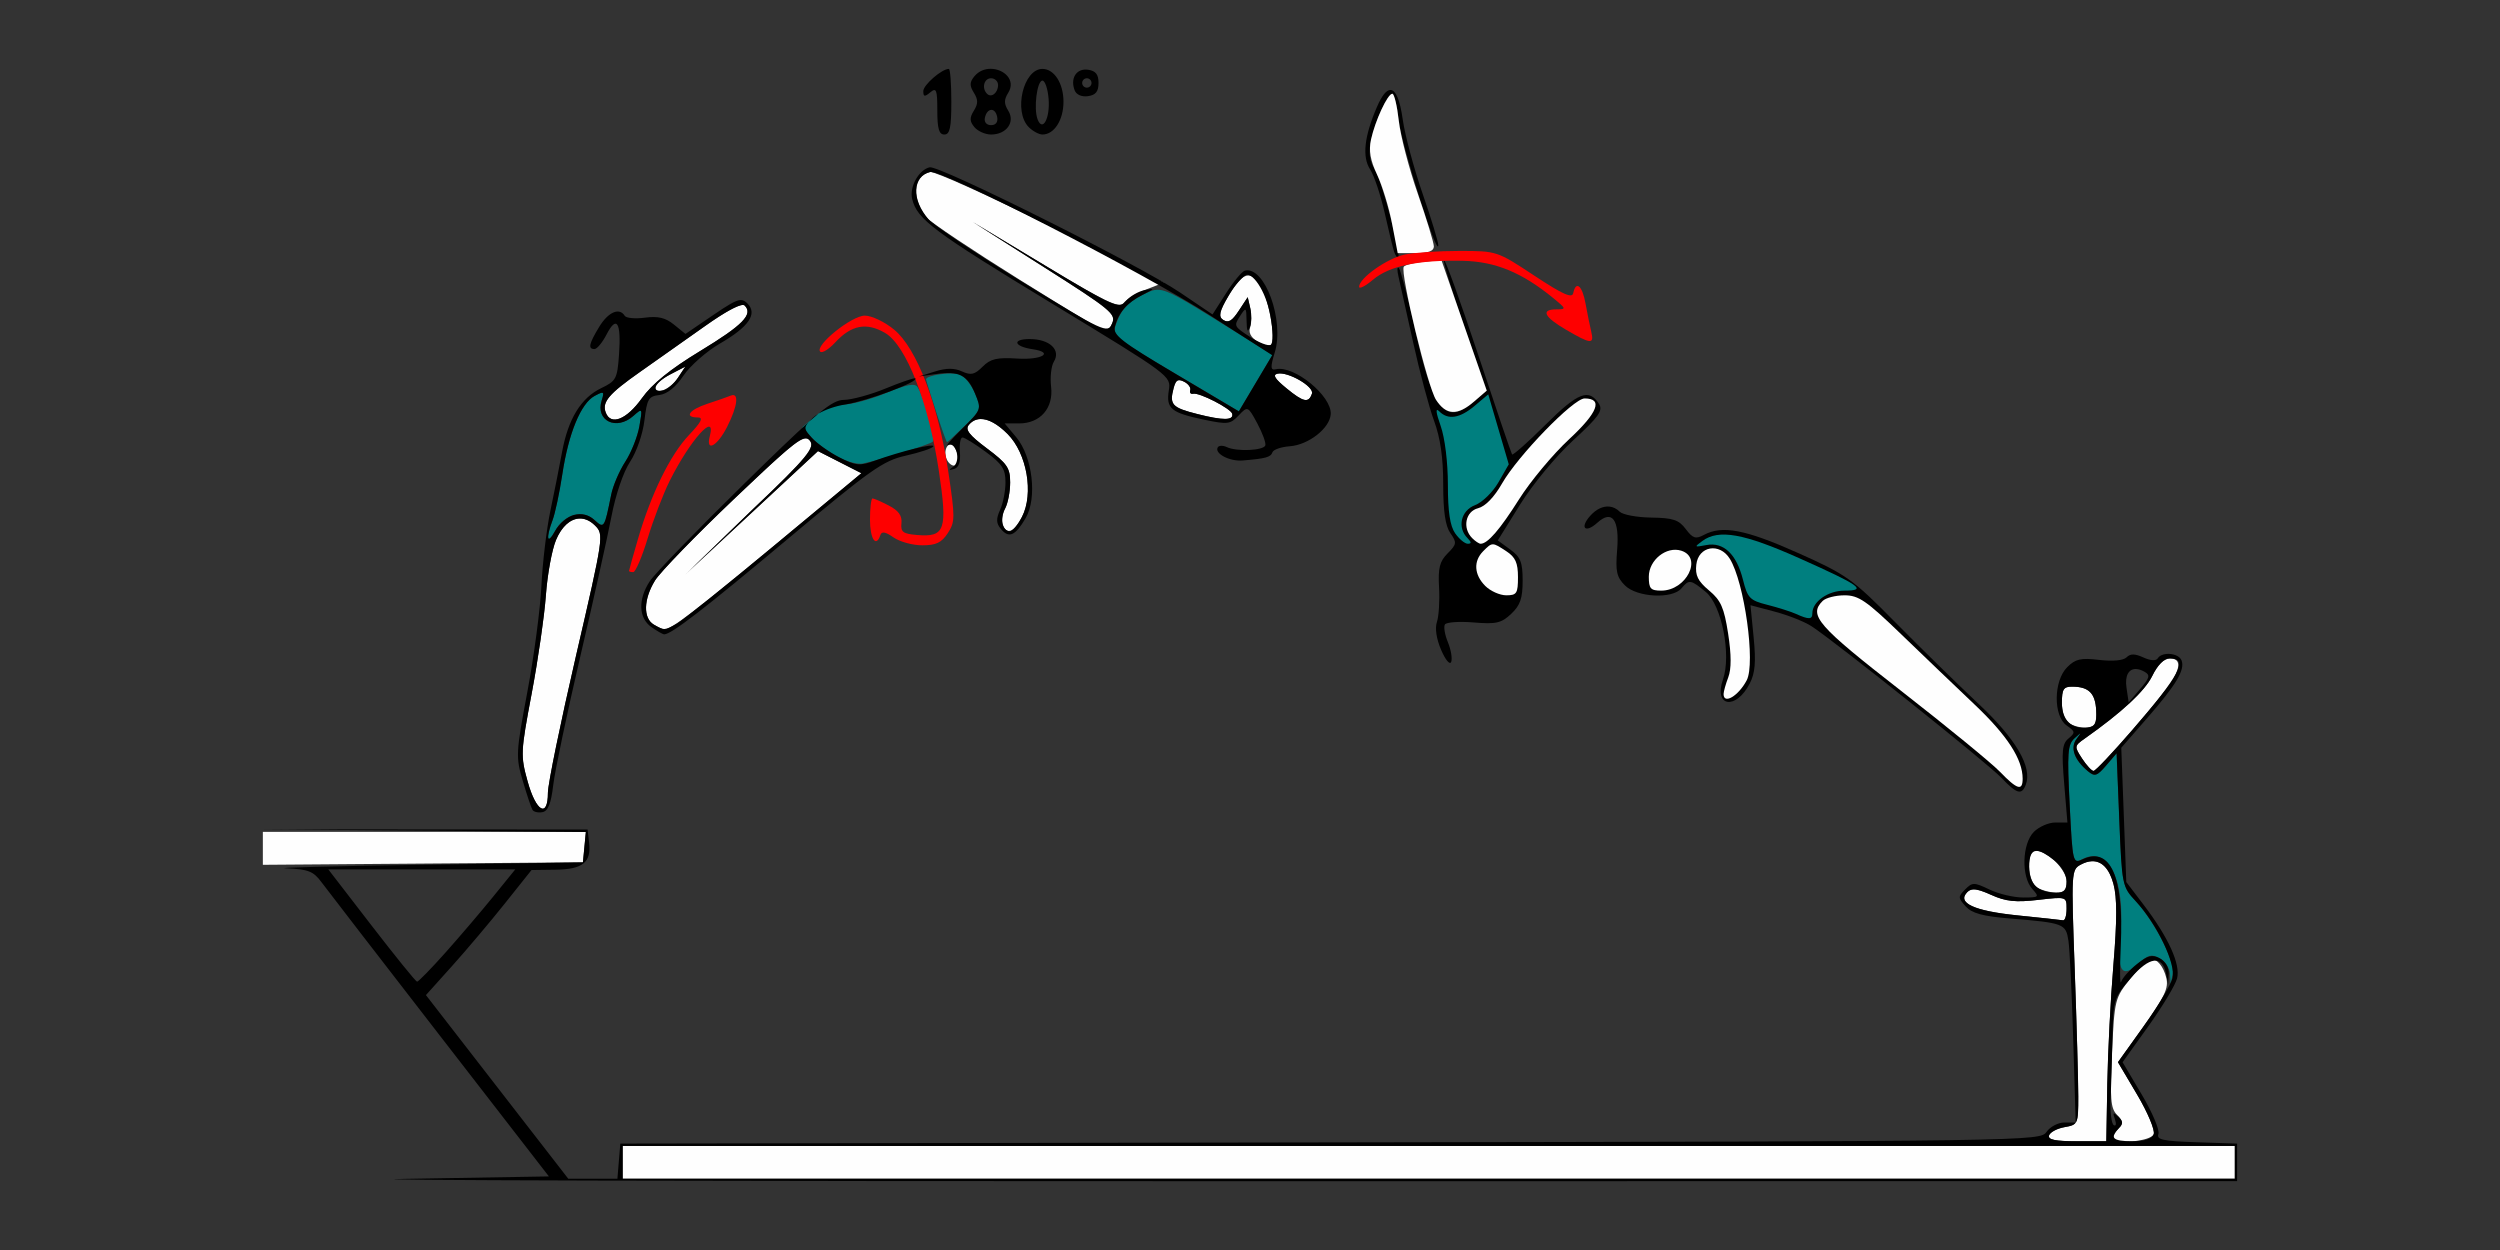 <?xml version="1.0" encoding="UTF-8" standalone="no"?>
<!-- Created with Inkscape (http://www.inkscape.org/) -->

<svg
   xmlns:dc="http://purl.org/dc/elements/1.1/"
   xmlns:cc="http://creativecommons.org/ns#"
   xmlns:rdf="http://www.w3.org/1999/02/22-rdf-syntax-ns#"
   xmlns:svg="http://www.w3.org/2000/svg"
   xmlns="http://www.w3.org/2000/svg"
   xmlns:sodipodi="http://sodipodi.sourceforge.net/DTD/sodipodi-0.dtd"
   xmlns:inkscape="http://www.inkscape.org/namespaces/inkscape"
   id="svg3426"
   version="1.1"
   inkscape:version="0.91 r13725"
   width="500"
   height="250"
   viewBox="0 0 500 250"
   sodipodi:docname="bb931000.svg">
  <rect x="0" y="0" width="500" height="250" fill="#333333" stroke="none"/>
  <defs
     id="defs3430" />
  <sodipodi:namedview
     pagecolor="#bfbfbf"
     bordercolor="#666666"
     borderopacity="1"
     objecttolerance="10"
     gridtolerance="10"
     guidetolerance="10"
     inkscape:pageopacity="0"
     inkscape:pageshadow="2"
     inkscape:window-width="1446"
     inkscape:window-height="863"
     id="namedview3428"
     showgrid="false"
     inkscape:zoom="1.3190335"
     inkscape:cx="257.35533"
     inkscape:cy="145.95591"
     inkscape:window-x="0"
     inkscape:window-y="0"
     inkscape:window-maximized="0"
     inkscape:current-layer="svg3426" />
  <g
     id="g4363"
     transform="translate(37.863,-460.26)">
    <path
       inkscape:connector-curvature="0"
       id="path3378"
       d="m 160.304,474.02 c -1.186,-0.012 -2.405,0.431 -3.291,1.502 -0.966,1.167 -0.987,1.865 -0.105,3.281 0.87,1.398 0.87,2.2 0,3.598 -0.882,1.416 -0.86,2.114 0.105,3.281 0.675,0.815 2.175,1.482 3.334,1.482 3.081,0 4.868,-2.473 3.441,-4.764 -0.87,-1.398 -0.87,-2.2 0,-3.598 1.579,-2.536 -0.875,-4.757 -3.484,-4.783 z m -8.4,0.019 c -1.412,0 -5.107,3.214 -5.107,4.441 0,1.15 0.262,1.196 1.402,0.246 1.215,-1.012 1.4,-0.528 1.4,3.635 1e-5,3.644 0.339,4.803 1.402,4.803 1.113,0 1.402,-1.354 1.402,-6.562 0,-3.609 -0.225,-6.562 -0.5,-6.562 z m 18.725,0 c -3.835,0 -5.842,8.537 -2.738,11.65 0.808,0.81 2.041,1.475 2.738,1.475 2.349,0 4.205,-2.897 4.205,-6.562 0,-3.665 -1.856,-6.562 -4.205,-6.562 z m 8.689,0.133 c -2.032,-0.04 -3.124,1.87 -2.252,4.15 0.338,0.883 1.406,1.352 2.67,1.172 1.545,-0.22 2.107,-0.924 2.107,-2.643 0,-1.718 -0.563,-2.425 -2.107,-2.645 -0.144,-0.02 -0.282,-0.033 -0.418,-0.035 z m -18.971,1.742 c 0.771,0 1.402,0.607 1.402,1.35 0,1.566 -1.335,2.625 -2.207,1.75 -1.117,-1.12 -0.603,-3.1 0.805,-3.1 z m 19.158,0 c 0.514,0 0.936,0.422 0.936,0.938 0,0.516 -0.422,0.938 -0.936,0.938 -0.514,0 -0.934,-0.422 -0.934,-0.938 0,-0.516 0.42,-0.938 0.934,-0.938 z m -8.877,0.469 c 0.514,0 1.067,1.637 1.23,3.639 0.318,3.887 -1.201,6.721 -2.201,4.107 -0.823,-2.15 -0.121,-7.746 0.971,-7.746 z m -10.271,5.852 c 0.515,-0.039 1.025,0.426 1.215,1.414 0.197,1.026 -0.262,1.641 -1.225,1.641 -0.898,0 -1.413,-0.608 -1.236,-1.457 0.211,-1.018 0.731,-1.559 1.246,-1.598 z"
       style="fill:#000000" />
    <g
       transform="translate(-225.153,232.658)"
       id="g4342">
      <path
         inkscape:connector-curvature="0"
         style="fill:#000000"
         d="m 465.418,245.594 c -0.808,-0.047 -1.736,1.073 -2.734,3.385 -2.553,5.911 -2.999,10.015 -1.361,12.521 0.797,1.22 2.111,5.167 2.922,8.77 0.811,3.603 1.657,7.078 1.879,7.723 0.222,0.645 0.574,1.172 0.781,1.172 0.811,0 -3.295,-15.594 -4.654,-17.676 -0.99,-1.515 -1.251,-3.236 -0.83,-5.484 0.716,-3.826 3.332,-9.652 4.336,-9.652 0.382,0 0.965,2.426 1.295,5.391 0.536,4.81 7.77,27.64 7.895,24.914 0.028,-0.606 -1.382,-5.247 -3.135,-10.312 -1.752,-5.066 -3.54,-11.74 -3.973,-14.83 -0.541,-3.87 -1.381,-5.859 -2.42,-5.92 z"
         id="path4280" />
      <path
         inkscape:connector-curvature="0"
         style="fill:#000000"
         d="m 476.084,279.635 c -0.228,0.229 1.607,6.19 4.078,13.246 l 4.494,12.828 -2.545,2.197 c -5.731,4.945 -8.21,1.915 -11.844,-14.467 -1.415,-6.381 -2.857,-11.885 -3.203,-12.232 -0.347,-0.348 -0.382,0.421 -0.078,1.709 0.304,1.288 1.618,7.193 2.922,13.123 1.304,5.93 3.193,13.012 4.197,15.738 1.263,3.431 1.826,7.335 1.826,12.682 0,5.424 0.427,8.336 1.434,9.777 1.318,1.888 1.274,2.213 -0.549,4.041 -1.6,1.605 -1.931,2.92 -1.715,6.828 0.147,2.662 -0.043,5.759 -0.426,6.881 -0.43,1.263 -0.106,3.407 0.852,5.625 0.866,2.006 1.748,3.048 2.004,2.365 0.251,-0.671 -0.047,-2.438 -0.662,-3.928 -0.615,-1.49 -0.884,-3.087 -0.6,-3.549 0.285,-0.462 2.868,-0.645 5.742,-0.406 4.511,0.375 5.541,0.14 7.518,-1.723 1.806,-1.702 2.289,-3.099 2.289,-6.605 0,-3.734 -0.397,-4.735 -2.486,-6.262 l -2.486,-1.818 4.461,-7.18 c 2.507,-4.035 7.162,-9.664 10.625,-12.848 5.121,-4.707 5.995,-5.934 5.168,-7.252 -2.005,-3.193 -4.19,-2.349 -10.699,4.131 -3.519,3.502 -6.533,6.181 -6.697,5.951 -0.165,-0.229 -3.203,-9.16 -6.752,-19.844 -3.549,-10.684 -6.639,-19.239 -6.867,-19.01 z"
         id="path4274" />
      <path
         inkscape:connector-curvature="0"
         style="fill:#000000"
         d="m 509.158,328.92 c -1.248,-0.124 -2.602,0.492 -3.793,1.812 -2.199,2.437 -1.042,3.625 1.385,1.422 2.975,-2.7 4.47,-0.631 3.965,5.482 -0.351,4.245 -0.098,5.383 1.559,7.045 2.406,2.413 9.503,2.775 11.322,0.576 1.495,-1.806 1.83,-1.756 4.854,0.736 3.176,2.618 5.137,12.594 3.438,17.484 -1.913,5.505 2.577,6.203 5.346,0.832 1.081,-2.098 1.268,-4.287 0.785,-9.207 l -0.635,-6.455 4.846,1.281 c 2.666,0.705 5.978,2.018 7.359,2.916 4.721,3.07 35.216,27.411 37.967,30.305 3.095,3.257 4.073,3.539 4.887,1.412 1.349,-3.525 -1.925,-9.13 -9.471,-16.213 -4.128,-3.875 -11.617,-11.209 -16.641,-16.297 -8.625,-8.735 -9.711,-9.507 -19.496,-13.881 -10.46,-4.675 -15.092,-5.56 -18.773,-3.584 -1.644,0.883 -2.218,0.697 -3.623,-1.172 -1.391,-1.85 -2.542,-2.233 -6.893,-2.295 -2.872,-0.041 -5.713,-0.568 -6.314,-1.172 -0.613,-0.615 -1.324,-0.955 -2.072,-1.029 z"
         id="path4263" />
      <path
         inkscape:connector-curvature="0"
         style="fill:#fefefe"
         d="m 587.27,381.949 c -1.676,-1.734 -10.566,-9.012 -19.757,-16.172 -16.753,-13.052 -18.555,-15.117 -15.694,-17.987 0.617,-0.619 2.587,-1.125 4.378,-1.125 2.809,0 4.361,1.065 11.273,7.734 4.409,4.254 11.078,10.639 14.821,14.19 6.474,6.141 9.527,10.87 9.527,14.753 0,2.524 -1.086,2.192 -4.549,-1.393 z"
         id="path4314" />
      <path
         inkscape:connector-curvature="0"
         style="fill:#fefefe"
         d="m 532.006,366.413 c 0,-0.482 0.423,-1.993 0.94,-3.358 0.634,-1.674 0.624,-4.516 -0.031,-8.733 -0.809,-5.206 -1.448,-6.651 -3.825,-8.637 -2.223,-1.858 -2.784,-2.998 -2.539,-5.156 0.421,-3.714 4.643,-4.463 6.693,-1.187 2.923,4.671 5.184,20.9 3.388,24.318 -1.642,3.125 -4.626,4.901 -4.626,2.753 z"
         id="path4306" />
      <path
         inkscape:connector-curvature="0"
         style="fill:#fefefe"
         d="m 484.342,344.789 c -2.245,-2.252 -2.401,-4.958 -0.401,-6.964 1.81,-1.815 1.815,-1.815 4.639,0.041 1.794,1.179 2.304,2.32 2.304,5.156 0,3.26 -0.245,3.642 -2.336,3.642 -1.285,0 -3.178,-0.844 -4.206,-1.875 z"
         id="path4304" />
      <path
         inkscape:connector-curvature="0"
         style="fill:#fefefe"
         d="m 517.053,342.936 c 0,-3.329 3.517,-6.141 6.496,-5.192 4.326,1.377 1.016,7.983 -4,7.983 -2.147,0 -2.497,-0.391 -2.497,-2.791 z"
         id="path4302" />
      <path
         inkscape:connector-curvature="0"
         style="fill:#fefefe"
         d="m 481.726,335.227 c -2.004,-2.01 -1.346,-5.345 1.18,-5.981 1.444,-0.364 3.228,-2.205 4.787,-4.94 3.164,-5.55 14.291,-17.016 16.513,-17.016 3.747,0 2.681,2.805 -3.105,8.171 -3.215,2.982 -7.712,8.376 -9.991,11.985 -3.835,6.071 -6.284,8.906 -7.694,8.906 -0.313,0 -1.074,-0.506 -1.691,-1.125 z"
         id="path4298" />
      <path
         inkscape:connector-curvature="0"
         style="fill:#fefefe"
         d="m 474.493,307.571 c -1.661,-2.543 -7.201,-25.404 -6.451,-26.621 0.221,-0.358 2.006,-0.804 3.967,-0.992 l 3.566,-0.341 4.529,13.056 4.529,13.056 -2.534,2.186 c -3.32,2.865 -5.577,2.763 -7.606,-0.344 z"
         id="path4292" />
      <path
         inkscape:connector-curvature="0"
         style="fill:#fefefe"
         d="m 465.708,272.367 c -0.616,-3.223 -1.967,-7.646 -3.002,-9.831 -1.36,-2.869 -1.696,-4.819 -1.213,-7.027 0.828,-3.784 3.33,-9.157 4.264,-9.157 0.382,0 0.961,2.426 1.288,5.391 0.327,2.965 2.039,9.536 3.806,14.602 1.766,5.066 3.212,9.812 3.212,10.547 0,0.926 -1.109,1.336 -3.617,1.336 l -3.617,0 -1.12,-5.859 z"
         id="path3476" />
      <path
         inkscape:connector-curvature="0"
         style="fill:#007f7f"
         d="m 546.492,350.385 c -1.028,-0.462 -3.607,-1.28 -5.732,-1.818 -3.518,-0.891 -3.953,-1.339 -4.877,-5.018 -1.291,-5.142 -3.883,-7.594 -7.332,-6.932 -2.414,0.463 -2.466,0.409 -0.789,-0.822 3.272,-2.4 8.266,-1.515 19.326,3.424 12.32,5.502 13.725,6.509 9.08,6.509 -3.273,0 -6.407,2.214 -6.407,4.527 0,1.271 -0.675,1.298 -3.271,0.131 z"
         id="path4338" />
      <path
         inkscape:connector-curvature="0"
         style="fill:#007f7f"
         d="m 478.321,334.268 c -1.028,-1.472 -1.455,-4.326 -1.455,-9.726 0,-4.486 -0.595,-9.333 -1.44,-11.736 -0.982,-2.791 -1.071,-3.723 -0.28,-2.93 1.765,1.77 4.098,1.401 7.086,-1.121 l 2.706,-2.284 2.052,6.997 2.052,6.997 -2.057,3.585 c -1.131,1.972 -3.24,4.033 -4.686,4.581 -2.836,1.074 -3.615,4.482 -1.508,6.596 0.81,0.813 0.825,1.125 0.053,1.125 -0.588,0 -1.723,-0.938 -2.523,-2.084 z"
         id="path4336" />
      <path
         style="fill:#fe0000"
         d="m 500.464,293.532 c -4.393,-2.566 -5.077,-4.052 -1.869,-4.059 1.99,-0.004 1.953,-0.127 -0.701,-2.292 -6.259,-5.107 -11.568,-7.285 -18.079,-7.418 -8.906,-0.182 -14.659,1.028 -17.898,3.762 -1.544,1.304 -2.808,1.948 -2.808,1.433 0,-1.738 5.635,-5.711 9.14,-6.445 1.912,-0.4 6.842,-0.725 10.954,-0.723 7.45,0.005 7.503,0.023 14.953,4.944 5.679,3.751 7.549,4.593 7.779,3.498 0.542,-2.588 1.812,-1.518 2.461,2.074 0.349,1.934 0.862,4.465 1.14,5.625 0.621,2.595 -0.035,2.544 -5.072,-0.398 z"
         id="path3470"
         inkscape:connector-curvature="0" />
    </g>
    <g
       transform="translate(6.296,473.823)"
       id="g3436-5">
      <path
         sodipodi:nodetypes="ccccccccccsssssssccccssssscsscsssssssscsssscscccccccccssssssssssssscsssssssssssscccccscsscsssssssssssssssssssssssssssssscsscsscssssscsssscssscssss"
         style="fill:#fefefe"
         d="m 80.374,218.906 0,-3.281 161.215,0 161.215,0 0,3.281 0,3.281 -161.215,0 -161.215,0 z m 285.28,-5.391 c 0.214,-0.645 1.616,-1.389 3.115,-1.654 2.655,-0.47 2.727,-0.63 2.727,-6.094 0,-3.086 -0.322,-14.558 -0.716,-25.492 -0.701,-19.463 -0.675,-19.903 1.204,-20.911 3.094,-1.661 5.439,-0.269 6.556,3.89 0.726,2.706 0.722,7.241 -0.015,16.115 -0.564,6.792 -1.115,17.517 -1.224,23.832 l -0.197,11.483 -5.919,0.002 c -4.32,9.4e-4 -5.814,-0.315 -5.53,-1.17 z m 12.851,0.422 c 0,-0.412 0.508,-1.259 1.128,-1.882 0.881,-0.884 0.797,-1.464 -0.385,-2.649 -1.284,-1.288 -1.436,-3.166 -1.005,-12.415 0.499,-10.696 0.568,-10.971 3.718,-14.882 1.766,-2.191 3.497,-3.978 3.848,-3.97 1.445,0.033 2.722,1.537 3.293,3.879 0.495,2.03 -0.338,3.807 -4.533,9.672 l -5.139,7.186 3.845,6.493 c 2.121,3.581 3.603,7.126 3.305,7.906 -0.568,1.485 -8.076,2.101 -8.076,0.663 z M 359.346,169.515 c -8.719,-0.889 -12.193,-2.503 -10.038,-4.665 0.84,-0.842 1.96,-0.71 4.778,0.564 2.906,1.315 4.88,1.525 9.377,1.002 5.68,-0.661 5.696,-0.656 5.696,1.773 0,1.34 -0.315,2.379 -0.701,2.31 -0.386,-0.07 -4.486,-0.512 -9.112,-0.983 z m 3.972,-5.528 c -2.018,-1.179 -2.321,-7.425 -0.36,-7.425 2.358,0 6.201,3.819 6.201,6.162 0,1.743 -0.492,2.269 -2.103,2.247 -1.157,-0.016 -2.839,-0.459 -3.738,-0.984 z m -354.907,-7.881 0,-3.294 32.302,0 32.302,0 -0.293,3.047 -0.293,3.047 -32.009,0.247 -32.009,0.247 z M 61.366,142.734 c -1.437,-5.174 -1.405,-5.88 0.808,-17.578 1.268,-6.703 2.548,-15.562 2.845,-19.688 0.297,-4.125 1.207,-9.091 2.024,-11.036 1.823,-4.343 5.143,-5.564 7.821,-2.878 1.771,1.777 1.719,2.131 -3.823,26.05 -3.091,13.337 -5.619,25.66 -5.619,27.384 0,5.136 -2.367,3.819 -4.055,-2.255 z m 310.889,-4.59 c -1.573,-2.408 -1.558,-2.525 0.514,-3.984 7.439,-5.241 12.032,-9.502 13.524,-12.544 1.088,-2.219 2.366,-3.491 3.505,-3.491 2.041,0 2.24,1.453 0.591,4.313 -1.603,2.781 -15.013,18.182 -15.833,18.185 -0.374,9.4e-4 -1.409,-1.114 -2.3,-2.478 z m -2.395,-6.95 c -1.054,-0.628 -1.636,-2.125 -1.636,-4.209 0,-2.734 0.326,-3.232 2.103,-3.22 3.283,0.022 4.59,1.337 4.755,4.779 0.121,2.536 -0.225,3.22 -1.717,3.4 -1.028,0.124 -2.605,-0.214 -3.505,-0.75 z M 86.611,111.362 c -2.172,-1.269 -2.072,-5.09 0.232,-8.828 1.027,-1.667 8.128,-8.99 15.78,-16.274 12.347,-11.753 14.054,-13.073 15.166,-11.73 1.1,1.33 -0.225,3.17 -11.808,14.164 L 92.919,101.344 106.176,88.997 l 13.256,-12.346 4.344,2.214 4.344,2.214 -17.442,14.475 C 94.913,108.639 90.116,112.298 88.714,112.313 c -0.257,0.003 -1.203,-0.425 -2.103,-0.951 z M 156.37,91.354 c -0.28,-0.733 -0.057,-2.182 0.497,-3.22 0.554,-1.038 1.007,-3.383 1.007,-5.211 0,-2.895 -0.6,-3.774 -4.641,-6.801 -3.579,-2.681 -4.409,-3.757 -3.624,-4.706 1.703,-2.058 4.556,-1.388 7.755,1.821 3.871,3.883 5.271,11.933 2.882,16.569 -1.598,3.1 -3.058,3.683 -3.874,1.547 z m 38.966,-22.103 c -5.111,-1.293 -5.642,-1.87 -4.77,-5.192 0.428,-1.633 0.856,-1.897 2.085,-1.287 0.85,0.422 1.408,1.185 1.24,1.695 -0.168,0.51 0.096,0.832 0.587,0.715 1.212,-0.288 7.562,2.973 7.809,4.011 0.321,1.348 -1.782,1.366 -6.951,0.058 z m 17.816,-5.137 c -2.351,-1.929 -2.83,-2.7 -1.827,-2.938 2.057,-0.489 7.374,2.574 6.91,3.981 -0.645,1.954 -1.695,1.739 -5.083,-1.043 z M 76.995,68.963 c -0.803,-2.099 0.578,-3.738 6.866,-8.154 3.203,-2.249 9.021,-6.354 12.928,-9.122 4.486,-3.178 7.431,-4.704 7.992,-4.141 1.748,1.754 -0.371,3.92 -8.904,9.099 -6.004,3.644 -9.588,6.549 -11.674,9.463 -3.042,4.249 -6.196,5.499 -7.207,2.856 z m 68.149,9.237 c -0.763,-1.994 0.59,-3.88 1.617,-2.254 1.102,1.745 1.034,3.616 -0.132,3.616 -0.53,0 -1.198,-0.613 -1.485,-1.361 z M 86.916,63.843 c 0,-0.54 1.351,-1.683 3.002,-2.539 L 92.919,59.747 91.441,61.983 c -1.542,2.334 -4.525,3.56 -4.525,1.86 z m 120.305,-9.157 c -1.281,-0.882 -1.702,-1.775 -1.34,-2.837 0.291,-0.852 0.299,-2.546 0.017,-3.764 l -0.512,-2.214 -1.773,2.697 c -1.366,2.078 -2.079,2.508 -3.107,1.872 -1.028,-0.635 -0.801,-1.725 0.992,-4.752 2.663,-4.497 4.041,-5.147 6.059,-2.863 1.762,1.995 3.661,11.836 2.431,12.594 -0.494,0.305 -1.74,-0.025 -2.768,-0.733 z M 159.735,42.366 c -9.385,-5.851 -17.731,-11.427 -18.545,-12.391 -3.082,-3.648 -2.74,-8.326 0.668,-9.136 0.832,-0.198 11.679,4.703 24.105,10.891 l 22.592,11.251 -3.619,1.41 c -1.99,0.775 -3.992,2.018 -4.449,2.762 -0.644,1.05 -4.09,-0.617 -15.448,-7.476 l -14.618,-8.828 14.365,9.112 c 12.773,8.102 14.275,9.32 13.555,10.991 -0.446,1.033 -0.975,1.918 -1.176,1.966 -0.201,0.048 -8.044,-4.7 -17.43,-10.551 z"
         id="path3446-6"
         inkscape:connector-curvature="0" />
      <path
         sodipodi:nodetypes="sssssssssscssscssssssssssssssssscccssscssssssssssssss"
         style="fill:#007f7f"
         d="m 389.847,181.205 c -0.07,-1.142 -1.008,-2.549 -2.085,-3.127 -1.614,-0.866 -2.34,-0.691 -4.136,1.003 -3.411,3.214 -4.45,1.654 -3.725,-5.591 1.105,-11.038 -2.421,-18.014 -7.678,-15.192 -1.779,0.955 -1.867,0.565 -2.446,-10.895 -0.528,-10.442 -0.409,-12.059 0.975,-13.316 1.432,-1.3 1.468,-1.287 0.394,0.15 -1.308,1.749 -0.454,4.163 2.275,6.435 1.364,1.136 1.823,0.992 3.651,-1.14 l 2.091,-2.438 0.538,13.312 c 0.525,12.986 0.603,13.382 3.182,16.152 3.846,4.13 7.967,12.17 7.495,14.624 l -0.404,2.099 z M 65.458,94.045 c -0.021,-0.611 0.384,-2.222 0.899,-3.581 0.515,-1.359 1.395,-5.499 1.955,-9.202 1.238,-8.177 3.709,-14.164 6.455,-15.638 1.857,-0.997 1.987,-0.914 1.413,0.902 -1.288,4.071 2.943,6.123 6.356,3.082 1.806,-1.609 1.828,-1.569 1.179,2.109 -0.364,2.062 -1.632,5.243 -2.818,7.067 -1.186,1.824 -2.451,4.778 -2.811,6.562 -1.374,6.811 -1.405,6.858 -3.366,5.078 -2.358,-2.141 -6.061,-1.118 -7.836,2.164 -0.763,1.411 -1.405,2.066 -1.425,1.455 z M 190.903,61.173 c -12.652,-7.501 -12.706,-7.547 -11.776,-10.133 1.075,-2.99 2.635,-4.497 6.401,-6.182 2.467,-1.104 3.522,-0.669 13.74,5.672 l 11.068,6.868 -3.362,5.655 -3.362,5.655 z m -67.61,16.605 c -1.8,-0.974 -4.109,-2.698 -5.131,-3.832 l -1.859,-2.061 2.613,-2.255 c 1.559,-1.345 3.818,-2.264 5.599,-2.277 1.642,-0.012 5.491,-1.055 8.553,-2.318 4.216,-1.739 5.749,-2.018 6.312,-1.15 1.248,1.924 3.569,10.337 3.006,10.901 -0.514,0.516 -10.206,3.542 -13.952,4.356 -1.028,0.224 -3.342,-0.39 -5.141,-1.364 z m 19.759,-9.016 c -1.1,-3.362 -2.001,-6.27 -2.001,-6.461 0,-0.784 4.961,-1.523 6.637,-0.989 0.993,0.316 2.408,2.021 3.144,3.789 1.317,3.163 1.285,3.266 -2.028,6.494 -1.852,1.804 -3.454,3.28 -3.56,3.28 -0.106,0 -1.093,-2.751 -2.193,-6.113 z"
         id="path3442-2"
         inkscape:connector-curvature="0" />
      <path
         sodipodi:nodetypes="cssssssssssssscsccssssssssssss"
         style="fill:#fe0000"
         d="m 134.541,93.917 c -1.597,-1.122 -2.36,-1.259 -2.622,-0.469 -0.866,2.606 -2.083,0.792 -2.083,-3.105 0,-2.32 0.231,-4.219 0.514,-4.219 0.283,0 1.748,0.64 3.257,1.423 1.95,1.012 2.68,2.028 2.524,3.516 -0.186,1.774 0.291,2.136 3.131,2.374 5.609,0.472 6.116,-1.028 4.345,-12.853 -2.032,-13.565 -6.532,-25.102 -10.752,-27.561 -3.718,-2.167 -6.745,-1.591 -9.968,1.895 -1.282,1.387 -2.632,2.22 -3,1.851 -1.182,-1.186 6.27,-7.208 8.919,-7.208 1.369,0 3.992,1.256 5.876,2.813 4.523,3.74 8.796,14.926 10.8,28.275 1.401,9.33 1.395,10.156 -0.085,12.422 -1.24,1.898 -2.351,2.427 -5.094,2.427 -1.93,0 -4.522,-0.712 -5.761,-1.582 z m -52.898,6.708 c 0,-0.131 0.798,-2.978 1.773,-6.328 2.648,-9.098 6.479,-16.914 10.222,-20.856 2.493,-2.626 2.935,-3.516 1.746,-3.516 -2.792,0 -1.711,-1.539 1.913,-2.725 1.928,-0.631 4.03,-1.365 4.673,-1.633 1.74,-0.724 1.42,2.063 -0.72,6.27 -1.964,3.862 -4.301,5.107 -3.449,1.838 1.33,-5.101 -3.956,0.786 -8.019,8.93 -1.293,2.591 -3.273,7.759 -4.401,11.484 -1.128,3.725 -2.43,6.773 -2.894,6.773 -0.464,0 -0.844,-0.107 -0.844,-0.237 z"
         id="path3440-9"
         inkscape:connector-curvature="0" />
      <path
         sodipodi:nodetypes="sssssscsssscssssscccsscccccsssscccssssccsscsccssssssssssssccssssccscsssssssssssscssssssssssccsssssscsscsssscccsssccsscscscsssssssscssscsssssssssccssssssssccccssssscssssssssssscccssssscsssssssssssssssssscssccsssssssssccssscccccccsccccccccccccssscssccccccccscccccsssscssccsccccccsssccssscscscccssscscsssscccscsssscssscssccsscccsssssccccsccscssscsscccccccccccccccccc"
         inkscape:connector-curvature="0"
         id="path3438-8"
         transform="translate(-6.296,-473.823)"
         d="m 148.065,493.719 c -2.194,0.522 -4.07,3.917 -3.496,6.328 0.969,4.074 4.204,6.493 28.015,20.951 23.678,14.377 23.778,14.451 23.318,17.34 -0.581,3.644 0.432,4.479 7.125,5.876 4.655,0.972 5.172,0.906 6.852,-0.876 1.785,-1.894 1.851,-1.867 3.715,1.598 1.043,1.94 1.767,3.921 1.609,4.402 -0.344,1.041 -5.74,1.283 -7.699,0.345 -0.76,-0.364 -1.573,-0.347 -1.808,0.036 -0.746,1.215 2.318,2.853 4.94,2.64 4.641,-0.378 5.66,-0.657 5.984,-1.64 0.177,-0.537 1.738,-1.079 3.466,-1.204 3.741,-0.27 7.993,-3.588 8.198,-6.394 0.266,-3.639 -7.345,-9.875 -10.993,-9.008 -1.06,0.252 -1.101,-0.434 -0.196,-3.38 1.963,-6.385 -2.018,-17.293 -5.969,-16.354 -0.576,0.137 -2.27,2.166 -3.766,4.509 l -2.719,4.26 -6.475,-4.377 c -8.046,-5.439 -48.181,-25.509 -50.1,-25.053 z m 0.093,0.941 c 2.352,-0.559 42.391,19.958 56.136,28.767 l 12.288,7.877 -3.337,5.612 -3.339,5.614 -12.65,-7.5 c -10.838,-6.425 -12.579,-7.779 -12.143,-9.437 0.751,-2.862 2.447,-4.802 5.568,-6.377 2.455,-1.239 2.505,-1.35 0.432,-0.944 -1.292,0.253 -3.001,1.243 -3.799,2.2 -1.352,1.622 -2.445,1.142 -16.024,-7.031 l -14.575,-8.771 14.365,9.112 c 13.461,8.538 14.309,9.245 13.458,11.224 -0.864,2.011 -1.722,1.612 -17.836,-8.286 -9.311,-5.719 -17.778,-11.368 -18.816,-12.552 -3.47,-3.959 -3.336,-8.65 0.273,-9.508 z m 19.914,33.411 c -3.587,0 -3.169,1.483 0.572,2.031 4.392,0.644 1.921,2.182 -3.01,1.873 -4.119,-0.258 -5.399,0.04 -6.98,1.627 -1.588,1.593 -2.328,1.761 -4.113,0.945 -1.537,-0.703 -3.123,-0.701 -5.389,0.004 l -3.209,0.998 3.379,-0.477 c 4.614,-0.651 6.275,0.178 7.826,3.902 1.311,3.147 1.287,3.208 -2.605,7.051 -2.16,2.132 -3.432,3.599 -2.826,3.26 1.621,-0.909 2.673,3.182 1.102,4.287 -1.025,0.721 -0.998,0.814 0.135,0.484 0.935,-0.272 1.322,-1.39 1.164,-3.354 -0.13,-1.62 0.103,-2.945 0.518,-2.945 0.415,0 2.518,1.303 4.676,2.895 3.259,2.404 3.922,3.427 3.922,6.049 0,1.736 -0.483,4.218 -1.072,5.516 -0.832,1.831 -0.8,2.69 0.141,3.826 1.612,1.949 2.9,1.388 4.967,-2.162 2.346,-4.03 1.379,-12.285 -1.896,-16.189 l -2.305,-2.746 2.887,0 c 4.245,0 6.912,-3.066 6.4,-7.357 -0.224,-1.883 0.024,-4.128 0.553,-4.988 1.453,-2.365 -0.856,-4.529 -4.834,-4.529 z m -57.886,-7.794 c -0.96,0.067 -2.409,0.949 -5.457,3.025 l -5.5,3.746 -2.293,-1.863 c -1.709,-1.388 -3.194,-1.743 -5.814,-1.391 -1.935,0.26 -3.754,0.093 -4.041,-0.373 -1.063,-1.725 -3.296,-0.763 -5.096,2.197 -2.067,3.401 -2.292,4.453 -0.949,4.453 0.501,0 1.588,-1.314 2.416,-2.92 2.015,-3.908 2.943,-2.436 2.494,3.957 -0.345,4.917 -0.575,5.351 -3.568,6.783 -4.028,1.927 -6.611,6.143 -7.83,12.781 -0.523,2.849 -1.574,8.133 -2.334,11.742 -0.76,3.609 -1.567,10.359 -1.793,15 -0.226,4.641 -1.491,14.187 -2.812,21.213 -2.3,12.233 -2.339,12.988 -0.918,17.812 0.816,2.771 1.689,5.378 1.939,5.793 0.251,0.415 1.152,0.621 2.004,0.457 1.122,-0.216 1.715,-1.714 2.154,-5.443 0.333,-2.83 2.775,-14.426 5.426,-25.77 2.65,-11.344 5.453,-23.94 6.227,-27.994 0.817,-4.283 2.372,-8.837 3.713,-10.869 1.306,-1.979 2.551,-5.573 2.871,-8.281 0.504,-4.267 0.825,-4.816 2.973,-5.07 1.566,-0.185 3.256,-1.541 4.834,-3.879 1.334,-1.976 4.616,-4.862 7.293,-6.412 5.784,-3.35 7.565,-5.946 5.5,-8.018 -0.464,-0.465 -0.862,-0.718 -1.438,-0.678 z m 0.568,0.977 c 0.143,0.006 0.25,0.045 0.32,0.115 1.748,1.754 -0.371,3.919 -8.904,9.098 -6.004,3.644 -9.588,6.549 -11.674,9.463 -3.042,4.249 -6.196,5.499 -7.207,2.855 -0.803,-2.099 0.577,-3.738 6.865,-8.154 3.203,-2.249 9.021,-6.354 12.928,-9.121 3.926,-2.78 6.671,-4.297 7.672,-4.256 z m 100.518,-5.946 c 1.15,-0.732 3.971,2.77 4.957,8.167 0.524,2.867 0.558,5.456 0.075,5.754 -0.483,0.298 -2.363,-0.42 -4.176,-1.595 -3.18,-2.06 -3.251,-2.204 -2.014,-4.112 1.23,-1.897 1.285,-1.862 1.338,0.898 0.041,2.107 0.216,2.452 0.654,1.29 0.329,-0.873 0.367,-2.583 0.086,-3.801 l -0.513,-2.215 -1.774,2.696 c -1.367,2.078 -2.078,2.508 -3.106,1.873 -1.028,-0.635 -0.801,-1.726 0.992,-4.753 0.703,-1.337 2.545,-3.706 3.48,-4.202 z m -66.226,20.619 c -0.662,0.073 -3.02,0.893 -5.695,1.996 -3.057,1.261 -6.857,2.302 -8.443,2.314 -1.178,0.009 -2.488,0.613 -5.086,2.754 1.388,-0.815 3.444,-1.531 5.443,-1.848 4.363,-0.692 14.636,-4.52 13.957,-5.201 -0.021,-0.021 -0.081,-0.026 -0.176,-0.016 z m -19.225,7.064 c -0.475,0.279 -0.873,0.567 -1.162,0.857 -0.333,0.334 -0.532,0.557 -0.752,0.799 0.696,-0.62 1.354,-1.194 1.914,-1.656 z m -1.914,1.656 c -2.837,2.526 -6.831,6.363 -12.963,12.387 -9.393,9.227 -17.87,17.981 -18.838,19.453 -2.394,3.642 -2.27,7.379 0.305,9.188 1.142,0.803 2.299,1.457 2.57,1.455 1.439,-0.01 7.909,-5.005 24.672,-19.045 16.662,-13.956 19.093,-15.672 23.641,-16.693 2.788,-0.626 5.263,-1.45 5.498,-1.832 0.464,-0.753 -6.43,0.922 -11.768,2.859 -2.928,1.063 -3.74,0.983 -7.01,-0.691 -2.034,-1.041 -4.512,-2.798 -5.508,-3.902 -1.486,-1.648 -1.662,-2.011 -0.6,-3.178 z m 34.354,-0.582 c 1.533,-0.024 3.397,0.989 5.396,2.994 3.871,3.883 5.271,11.934 2.881,16.57 -0.817,1.584 -1.909,2.879 -2.426,2.879 -1.516,0 -2.042,-2.512 -0.953,-4.553 0.554,-1.038 1.008,-3.382 1.008,-5.211 0,-2.895 -0.601,-3.774 -4.643,-6.801 -3.579,-2.681 -4.408,-3.757 -3.623,-4.705 0.639,-0.772 1.44,-1.159 2.359,-1.174 z m -59.048,-10.497 -1.479,2.236 c -0.813,1.23 -2.162,2.372 -3,2.539 -2.63,0.523 -1.661,-1.589 1.477,-3.217 z m 24.118,14.361 c 0.316,0.015 0.547,0.175 0.756,0.428 1.105,1.335 -0.15,3.103 -11.342,13.703 l -12.598,12.186 12.795,-11.883 12.795,-11.883 4.338,2.211 4.338,2.211 -17.441,14.477 c -9.593,7.962 -18.354,14.987 -19.469,15.613 -2.463,1.384 -2.553,1.388 -4.598,0.193 -2.172,-1.269 -2.073,-5.09 0.23,-8.828 1.027,-1.667 8.129,-8.991 15.781,-16.275 10.047,-9.564 13.044,-12.217 14.414,-12.152 z m -40.856,-9.113 c 0.441,-0.059 0.357,0.398 -0.002,1.533 -1.288,4.071 2.943,6.123 6.355,3.082 1.806,-1.609 1.829,-1.569 1.18,2.109 -0.364,2.062 -1.633,5.244 -2.818,7.068 -1.186,1.824 -2.45,4.777 -2.811,6.562 -1.374,6.811 -1.405,6.856 -3.365,5.076 -1.162,-1.055 -2.534,-1.388 -4.098,-0.994 -1.293,0.325 -2.975,1.747 -3.738,3.158 -1.586,2.932 -1.926,1.565 -0.527,-2.125 0.515,-1.359 1.395,-5.499 1.955,-9.201 1.238,-8.177 3.708,-14.164 6.455,-15.639 0.696,-0.374 1.149,-0.595 1.414,-0.631 z m 115.384,-2.512 c 0.278,-0.043 0.625,0.063 1.085,0.292 0.85,0.422 1.408,1.185 1.24,1.695 -0.168,0.51 0.096,0.83 0.587,0.714 1.212,-0.288 7.563,2.974 7.81,4.011 0.321,1.348 -1.784,1.367 -6.952,0.059 -5.111,-1.293 -5.641,-1.87 -4.77,-5.192 0.268,-1.02 0.537,-1.507 1,-1.579 z m 19.759,-1.306 c 2.057,-0.489 7.375,2.575 6.911,3.982 -0.645,1.954 -1.696,1.738 -5.084,-1.044 -2.351,-1.929 -2.83,-2.7 -1.827,-2.938 z M 77.988,563.963 c 1.072,-0.05 2.166,0.409 3.17,1.416 1.771,1.777 1.72,2.13 -3.822,26.049 -3.091,13.337 -5.619,25.66 -5.619,27.385 0,5.136 -2.367,3.819 -4.055,-2.256 -1.437,-5.174 -1.406,-5.88 0.807,-17.578 1.268,-6.703 2.549,-15.562 2.846,-19.688 0.297,-4.125 1.207,-9.09 2.023,-11.035 1.139,-2.714 2.864,-4.209 4.65,-4.293 z m 317.437,27.084 c -0.74,0.069 -1.407,0.349 -1.725,0.865 -0.348,0.565 -1.427,0.504 -2.885,-0.162 -1.706,-0.78 -2.606,-0.785 -3.365,-0.023 -0.631,0.633 -2.773,0.834 -5.467,0.514 -3.695,-0.439 -4.757,-0.197 -6.414,1.465 -2.735,2.743 -2.792,9.758 -0.096,11.652 1.726,1.213 1.759,1.436 0.373,2.59 -1.279,1.065 -1.416,2.478 -0.871,9.037 l 0.646,7.775 -2.422,0 c -1.331,0 -3.261,0.844 -4.289,1.875 -2.361,2.369 -2.547,8.944 -0.322,11.41 1.471,1.631 1.381,1.715 -1.838,1.715 -1.861,0 -4.878,-0.714 -6.705,-1.588 -3.097,-1.482 -3.425,-1.484 -4.875,-0.029 -1.45,1.454 -1.443,1.682 0.098,3.391 1.249,1.384 3.403,1.975 8.816,2.42 10.863,0.892 11.224,1.03 11.746,4.486 0.252,1.672 0.68,10.527 0.951,19.68 l 0.494,16.641 -2.26,0 c -1.243,0 -2.849,0.843 -3.568,1.873 -1.295,1.855 -2.579,1.874 -143.277,2.109 l -141.969,0.236 -0.291,3.516 -0.289,3.516 -4.914,0 -4.912,0 -14.236,-18.365 -14.236,-18.367 5.191,-5.773 c 2.856,-3.176 7.608,-8.805 10.561,-12.508 l 5.369,-6.732 4.793,-0.065 c 5.461,-0.073 7.174,-1.45 6.723,-5.398 l -0.301,-2.635 -32.477,-0.018 -32.477,-0.019 32.301,0.266 32.301,0.266 -0.291,3.033 -0.291,3.035 -32.244,0.488 c -17.734,0.268 -29.923,0.584 -27.09,0.703 4.371,0.183 5.432,0.596 7.008,2.727 1.022,1.381 11.681,15.198 23.688,30.703 l 21.83,28.191 -28.838,0.49 c -15.862,0.27 60.107,0.48 168.822,0.469 l 197.664,-0.021 0,-3.75 0,-3.75 -8.135,-0.27 c -6.701,-0.223 -8.041,-0.514 -7.607,-1.648 0.29,-0.757 -1.203,-4.298 -3.318,-7.869 l -3.846,-6.492 5.156,-7.207 c 2.835,-3.964 5.419,-8.264 5.742,-9.555 0.709,-2.833 -1.725,-8.194 -6.662,-14.68 l -3.498,-4.596 -0.5,-13.426 -0.502,-13.426 5.133,-5.885 c 5.889,-6.753 7.647,-9.693 6.924,-11.582 -0.36,-0.941 -1.795,-1.412 -3.027,-1.297 z m 0.666,0.9 c 3.767,0 2.036,3.298 -7.553,14.389 -3.855,4.459 -7.316,8.108 -7.689,8.109 -0.374,0.001 -1.408,-1.114 -2.299,-2.479 -1.573,-2.408 -1.558,-2.525 0.514,-3.984 7.439,-5.241 12.031,-9.501 13.523,-12.543 1.088,-2.219 2.365,-3.492 3.504,-3.492 z m -6.736,2.115 c 0.492,0.018 1.058,0.196 1.684,0.547 1.189,0.668 1.054,1.198 -0.883,3.457 l -2.289,2.67 -0.432,-2.953 c -0.351,-2.398 0.445,-3.775 1.92,-3.721 z m -12.732,3.525 c 3.283,0.022 4.589,1.337 4.754,4.779 0.121,2.536 -0.224,3.219 -1.717,3.398 -3.226,0.388 -5.141,-1.458 -5.141,-4.959 0,-2.734 0.326,-3.231 2.104,-3.219 z m 1.561,9.371 c 0.054,0.02 -0.205,0.383 -0.742,1.102 -1.308,1.749 -0.453,4.162 2.275,6.434 1.364,1.136 1.822,0.994 3.65,-1.139 l 2.092,-2.439 0.537,13.312 c 0.529,13.091 0.582,13.361 3.266,16.242 4.267,4.582 8.088,12.56 7.377,15.402 -0.332,1.326 -2.923,5.655 -5.758,9.619 l -5.154,7.207 3.846,6.492 c 2.121,3.581 3.603,7.127 3.305,7.906 -0.358,0.936 -1.814,1.412 -4.309,1.412 -3.892,0 -4.582,-0.684 -2.646,-2.625 0.872,-0.875 0.843,-1.385 -0.137,-2.297 -1.029,-0.958 -1.152,-0.863 -0.666,0.518 0.327,0.929 0.224,1.461 -0.229,1.18 -0.453,-0.281 -0.738,-2.518 -0.633,-4.971 0.105,-2.453 0.271,-8.047 0.369,-12.43 0.173,-7.755 0.273,-8.078 3.682,-12.023 3.755,-4.347 6.311,-4.632 7.059,-0.787 l 0.395,2.029 0.127,-2.076 c 0.075,-1.22 -0.655,-2.495 -1.77,-3.094 -1.536,-0.825 -2.412,-0.608 -4.604,1.139 -1.488,1.187 -2.908,2.789 -3.154,3.562 -0.246,0.773 -0.274,-2.539 -0.061,-7.361 0.605,-13.65 -2.055,-19.706 -7.553,-17.193 -2.073,0.947 -2.081,0.919 -2.678,-10.895 -0.526,-10.402 -0.407,-12.019 0.977,-13.275 0.716,-0.65 1.083,-0.972 1.137,-0.951 z m -8.734,23.484 c 0.801,8.1e-4 1.959,0.635 3.543,1.885 1.452,1.146 2.463,2.877 2.463,4.219 0,1.743 -0.493,2.27 -2.104,2.248 -3.666,-0.05 -5.373,-1.696 -5.373,-5.176 0,-2.131 0.44,-3.177 1.471,-3.176 z m 11.002,2.064 c 2.017,-0.114 3.545,1.449 4.383,4.568 0.726,2.706 0.724,7.241 -0.014,16.115 -0.564,6.792 -1.116,17.517 -1.225,23.832 l -0.197,11.482 -5.92,0.002 c -4.32,10e-4 -5.813,-0.315 -5.529,-1.17 0.214,-0.645 1.616,-1.389 3.115,-1.654 2.655,-0.47 2.727,-0.63 2.727,-6.094 0,-3.086 -0.321,-14.558 -0.715,-25.492 -0.701,-19.463 -0.676,-19.902 1.203,-20.91 0.773,-0.415 1.499,-0.642 2.172,-0.68 z m -352.656,1.627 18.701,0 18.699,0 -4.371,5.391 c -2.405,2.965 -6.722,8.028 -9.592,11.25 -2.87,3.222 -5.427,5.842 -5.684,5.82 -0.257,-0.021 -4.358,-5.084 -9.111,-11.25 z m 328.947,4.01 c 0.781,-0.055 1.88,0.297 3.641,1.094 2.906,1.315 4.878,1.524 9.375,1 5.68,-0.661 5.697,-0.655 5.697,1.773 0,1.34 -0.316,2.38 -0.701,2.311 -0.386,-0.07 -4.487,-0.513 -9.113,-0.984 -8.719,-0.889 -12.192,-2.502 -10.037,-4.664 0.315,-0.316 0.67,-0.496 1.139,-0.529 z m -270.072,51.303 161.215,0 161.215,0 0,3.281 0,3.281 -161.215,0 -161.215,0 0,-3.281 z"
         style="fill:#000000" />
    </g>
  </g>
</svg>
